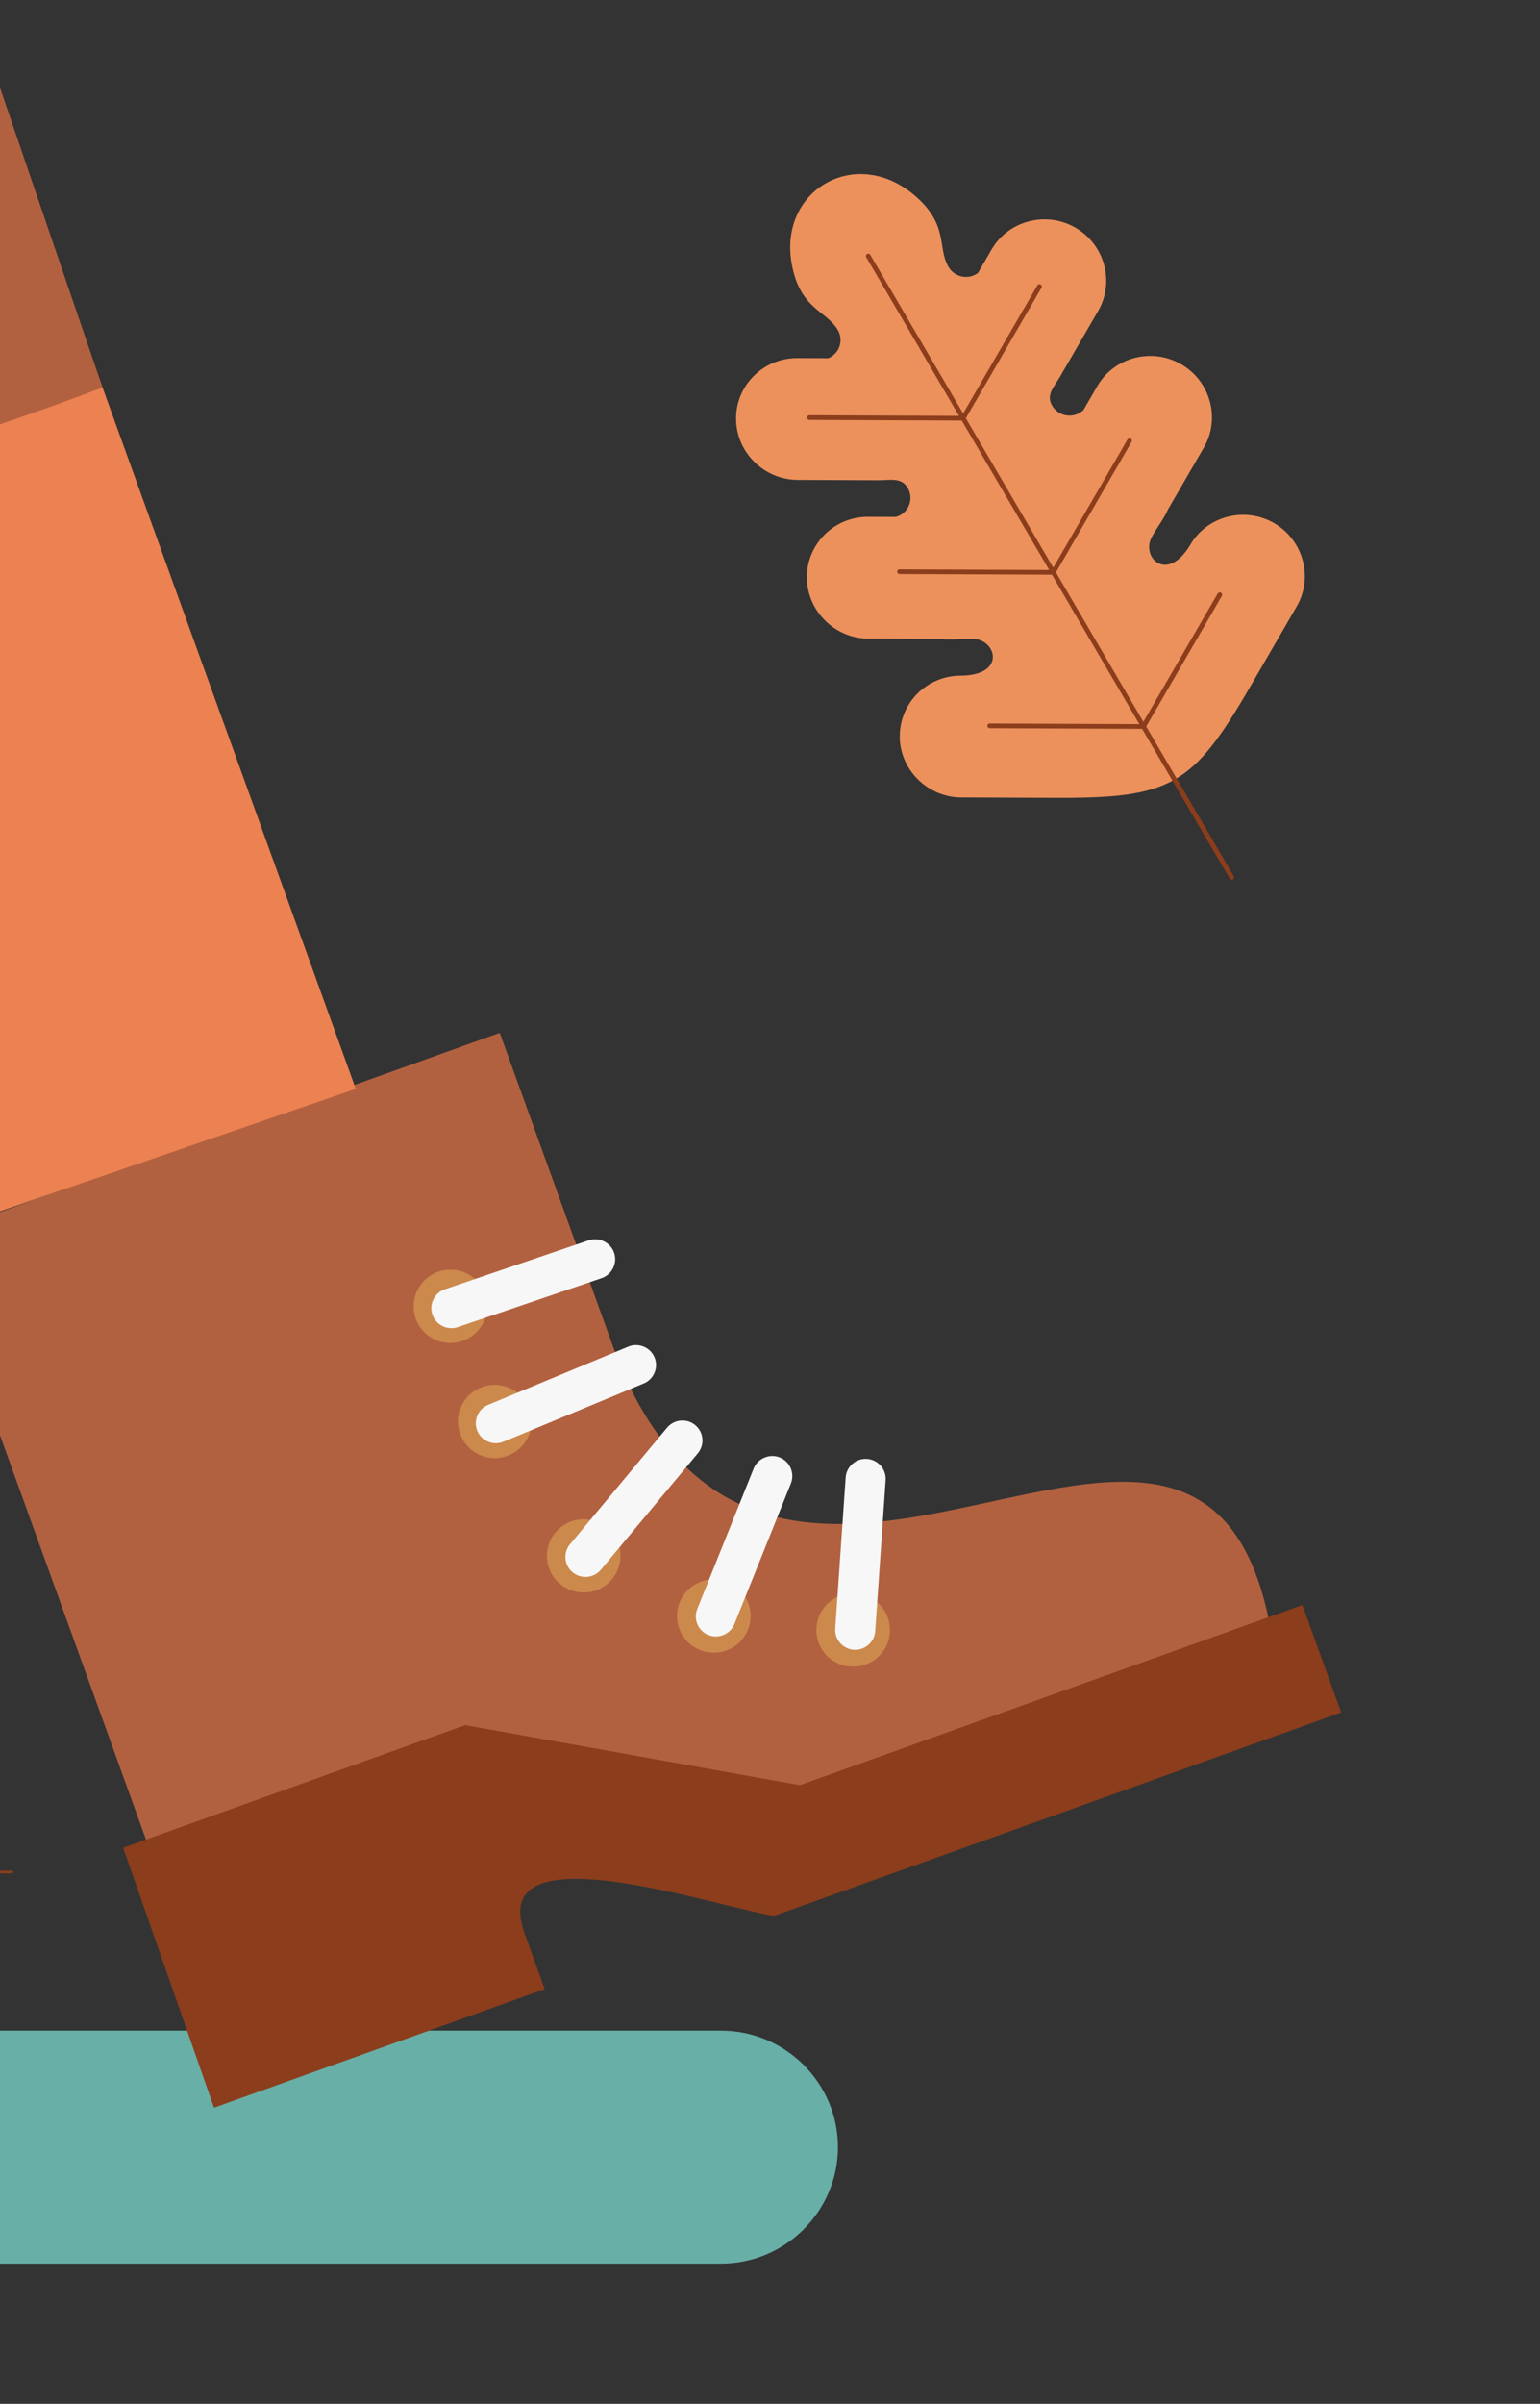 <svg width="141" height="220" viewBox="0 0 141 220" fill="none" xmlns="http://www.w3.org/2000/svg">
<rect x="0" y="0" width="141" height="220" fill="#333333" stroke="none"/>
<g clip-path="url(#clip0_2238_52642)">
<path fill-rule="evenodd" clip-rule="evenodd" d="M-29.306 185.846H66.016C71.903 185.846 76.72 190.644 76.72 196.509C76.72 202.373 71.903 207.171 66.016 207.171H-29.306C-35.194 207.171 -40.011 202.373 -40.011 196.509C-40.011 190.644 -35.194 185.846 -29.306 185.846Z" fill="#68AFA7"/>
<path fill-rule="evenodd" clip-rule="evenodd" d="M-55 69.677C-23.614 64.67 -0.866 51.022 9.389 35.464L-55 27.489V69.677Z" fill="#8B3D1C"/>
<path fill-rule="evenodd" clip-rule="evenodd" d="M-6.532 113.27L45.756 94.529L56.704 124.828C71.596 160.234 109.344 116.044 116.134 148.073L101.556 153.747C78.254 161.949 74.279 166.02 63.613 166.322C58.946 166.456 51.101 165.841 42.987 164.581L46.774 175.116L19.359 184.944L12.267 165.315L-6.532 113.27Z" fill="#B26140"/>
<path fill-rule="evenodd" clip-rule="evenodd" d="M52.302 139.241C54.05 138.614 55.981 139.517 56.61 141.261C57.239 143.002 56.333 144.926 54.582 145.552C52.83 146.179 50.903 145.277 50.274 143.532C49.645 141.787 50.551 139.867 52.302 139.241Z" fill="#CC894C"/>
<path fill-rule="evenodd" clip-rule="evenodd" d="M52.194 141.325L61.072 130.666C61.715 129.89 62.879 129.782 63.654 130.427C64.433 131.068 64.541 132.228 63.894 133.003L55.016 143.662C54.372 144.438 53.208 144.546 52.43 143.901C51.651 143.26 51.543 142.1 52.19 141.325H52.194Z" fill="#F7F7F7"/>
<path fill-rule="evenodd" clip-rule="evenodd" d="M19.595 192.9L11.275 169.111L42.594 157.885L73.235 163.384L116.332 147.938L119.247 146.895L122.799 156.729L70.844 175.352C64.545 174.222 44.604 167.459 48.021 176.917L49.873 182.047L19.591 192.9H19.595Z" fill="#8B3D1C"/>
<path fill-rule="evenodd" clip-rule="evenodd" d="M63.298 145.247C64.769 144.113 66.884 144.386 68.022 145.854C69.159 147.32 68.886 149.426 67.412 150.559C65.941 151.693 63.826 151.421 62.688 149.952C61.551 148.487 61.824 146.38 63.295 145.247H63.298Z" fill="#CC894C"/>
<path fill-rule="evenodd" clip-rule="evenodd" d="M75.339 147.282C76.39 145.754 78.486 145.366 80.021 146.417C81.555 147.465 81.945 149.553 80.889 151.081C79.837 152.61 77.742 152.998 76.207 151.946C74.672 150.899 74.283 148.811 75.339 147.282Z" fill="#CC894C"/>
<path fill-rule="evenodd" clip-rule="evenodd" d="M63.837 147.264L69.002 134.405C69.376 133.473 70.451 133.015 71.39 133.387C72.326 133.76 72.786 134.83 72.412 135.766L67.247 148.624C66.873 149.556 65.798 150.015 64.859 149.642C63.923 149.269 63.463 148.199 63.837 147.264Z" fill="#F7F7F7"/>
<path fill-rule="evenodd" clip-rule="evenodd" d="M76.473 149.038L77.427 135.218C77.498 134.215 78.378 133.451 79.384 133.522C80.391 133.592 81.158 134.469 81.087 135.471L80.133 149.292C80.062 150.295 79.182 151.059 78.175 150.992C77.169 150.921 76.401 150.045 76.473 149.042V149.038Z" fill="#F7F7F7"/>
<path fill-rule="evenodd" clip-rule="evenodd" d="M45.76 126.774C47.602 127.027 48.889 128.724 48.631 130.558C48.376 132.392 46.673 133.675 44.832 133.417C42.991 133.164 41.703 131.468 41.961 129.633C42.216 127.799 43.919 126.517 45.76 126.774Z" fill="#CC894C"/>
<path fill-rule="evenodd" clip-rule="evenodd" d="M41.92 116.272C43.743 116.648 44.911 118.419 44.536 120.235C44.162 122.05 42.38 123.213 40.558 122.841C38.735 122.464 37.564 120.693 37.942 118.878C38.32 117.062 40.101 115.899 41.92 116.272Z" fill="#CC894C"/>
<path fill-rule="evenodd" clip-rule="evenodd" d="M44.694 128.571L57.527 123.243C58.459 122.855 59.541 123.299 59.926 124.227C60.316 125.156 59.87 126.233 58.938 126.617L46.105 131.945C45.173 132.332 44.091 131.889 43.706 130.96C43.316 130.032 43.762 128.955 44.694 128.571Z" fill="#F7F7F7"/>
<path fill-rule="evenodd" clip-rule="evenodd" d="M40.734 117.994L53.893 113.517C54.847 113.192 55.895 113.703 56.225 114.657C56.55 115.608 56.038 116.652 55.079 116.98L41.92 121.457C40.966 121.782 39.918 121.271 39.589 120.317C39.263 119.366 39.776 118.322 40.73 117.994H40.734Z" fill="#F7F7F7"/>
<path fill-rule="evenodd" clip-rule="evenodd" d="M-0.825 111.149L32.575 99.655L-4.811 -3.846L-41.002 8.051L-0.825 111.149Z" fill="#EC8151"/>
<path fill-rule="evenodd" clip-rule="evenodd" d="M9.389 35.464C-14.856 44.684 -36.07 48.848 -55 49.896V-3.946H-4.096L9.385 35.464H9.389Z" fill="#B26140"/>
<path fill-rule="evenodd" clip-rule="evenodd" d="M82.375 67.388C82.389 70.454 84.93 72.972 88.019 72.986L96.492 73.02C107.215 73.064 109.183 71.96 114.504 62.782L118.73 55.493C120.266 52.845 119.326 49.415 116.642 47.871C113.957 46.326 110.505 47.229 108.97 49.877C106.88 53.366 104.52 51.069 105.407 49.246C105.807 48.424 106.559 47.531 106.906 46.683L110.227 40.956C111.763 38.308 110.823 34.878 108.139 33.333C105.454 31.789 102.002 32.691 100.466 35.34L99.198 37.53C99.092 37.629 98.972 37.719 98.836 37.797C97.961 38.295 96.837 37.993 96.327 37.121C95.743 36.123 96.532 35.381 97.062 34.463L100.546 28.454C102.082 25.805 101.143 22.376 98.458 20.831C95.773 19.287 92.322 20.189 90.786 22.838L89.548 24.976C89.486 25.025 89.419 25.067 89.352 25.105C88.476 25.604 87.353 25.301 86.843 24.43C85.786 22.625 86.911 20.529 83.651 17.81C81.095 15.68 78.174 15.488 75.94 16.597C73.472 17.822 71.846 20.633 72.492 24.166C73.247 28.307 75.651 28.398 76.707 30.202C77.217 31.074 76.921 32.186 76.046 32.684C75.978 32.723 75.908 32.758 75.834 32.787L72.989 32.777C69.896 32.765 67.377 35.262 67.391 38.328C67.405 41.394 69.946 43.912 73.038 43.924L80.407 43.954C81.478 43.96 82.524 43.657 83.108 44.654C83.618 45.526 83.322 46.638 82.447 47.136C82.314 47.212 82.175 47.27 82.029 47.309L79.475 47.301C76.382 47.289 73.863 49.786 73.877 52.852C73.891 55.918 76.432 58.436 79.521 58.45L86.209 58.476C87.126 58.603 88.287 58.408 89.209 58.477C91.252 58.63 92.089 61.795 87.981 61.836C84.888 61.824 82.37 64.322 82.384 67.388L82.375 67.388Z" fill="#EC915C"/>
<path d="M111.494 54.324C111.555 54.221 111.685 54.185 111.79 54.246C111.895 54.307 111.929 54.438 111.871 54.54L104.944 66.488L112.957 80.181C113.018 80.284 112.983 80.416 112.879 80.475C112.775 80.535 112.642 80.499 112.581 80.395L104.568 66.703L90.618 66.645C90.498 66.645 90.402 66.549 90.401 66.429C90.4 66.309 90.497 66.215 90.618 66.215L104.317 66.273L96.313 52.596L82.363 52.539C82.242 52.539 82.147 52.443 82.146 52.323C82.145 52.203 82.241 52.109 82.362 52.109L96.061 52.167L88.058 38.49L74.108 38.433C73.987 38.433 73.892 38.337 73.891 38.217C73.89 38.097 73.986 38.003 74.107 38.003L87.806 38.061L79.307 23.538C79.247 23.435 79.282 23.303 79.386 23.244C79.489 23.185 79.623 23.221 79.683 23.324L88.182 37.847L94.981 26.114C95.041 26.01 95.172 25.975 95.277 26.036C95.381 26.097 95.415 26.228 95.358 26.329L88.43 38.278L96.434 51.955L103.233 40.222C103.293 40.118 103.424 40.083 103.529 40.144C103.633 40.205 103.667 40.336 103.61 40.437L96.682 52.386L104.686 66.063L111.485 54.33L111.494 54.324Z" fill="#8B3D1C"/>
<path d="M1.095 171.206C1.162 171.206 1.219 171.262 1.219 171.329C1.219 171.396 1.162 171.452 1.095 171.452H-35.25C-35.317 171.452 -35.373 171.396 -35.373 171.329C-35.373 171.262 -35.317 171.206 -35.25 171.206H1.095Z" fill="#8B3D1C"/>
</g>
<defs>
<clipPath id="clip0_2238_52642">
<rect width="141" height="220" fill="white"/>
</clipPath>
</defs>
</svg>
